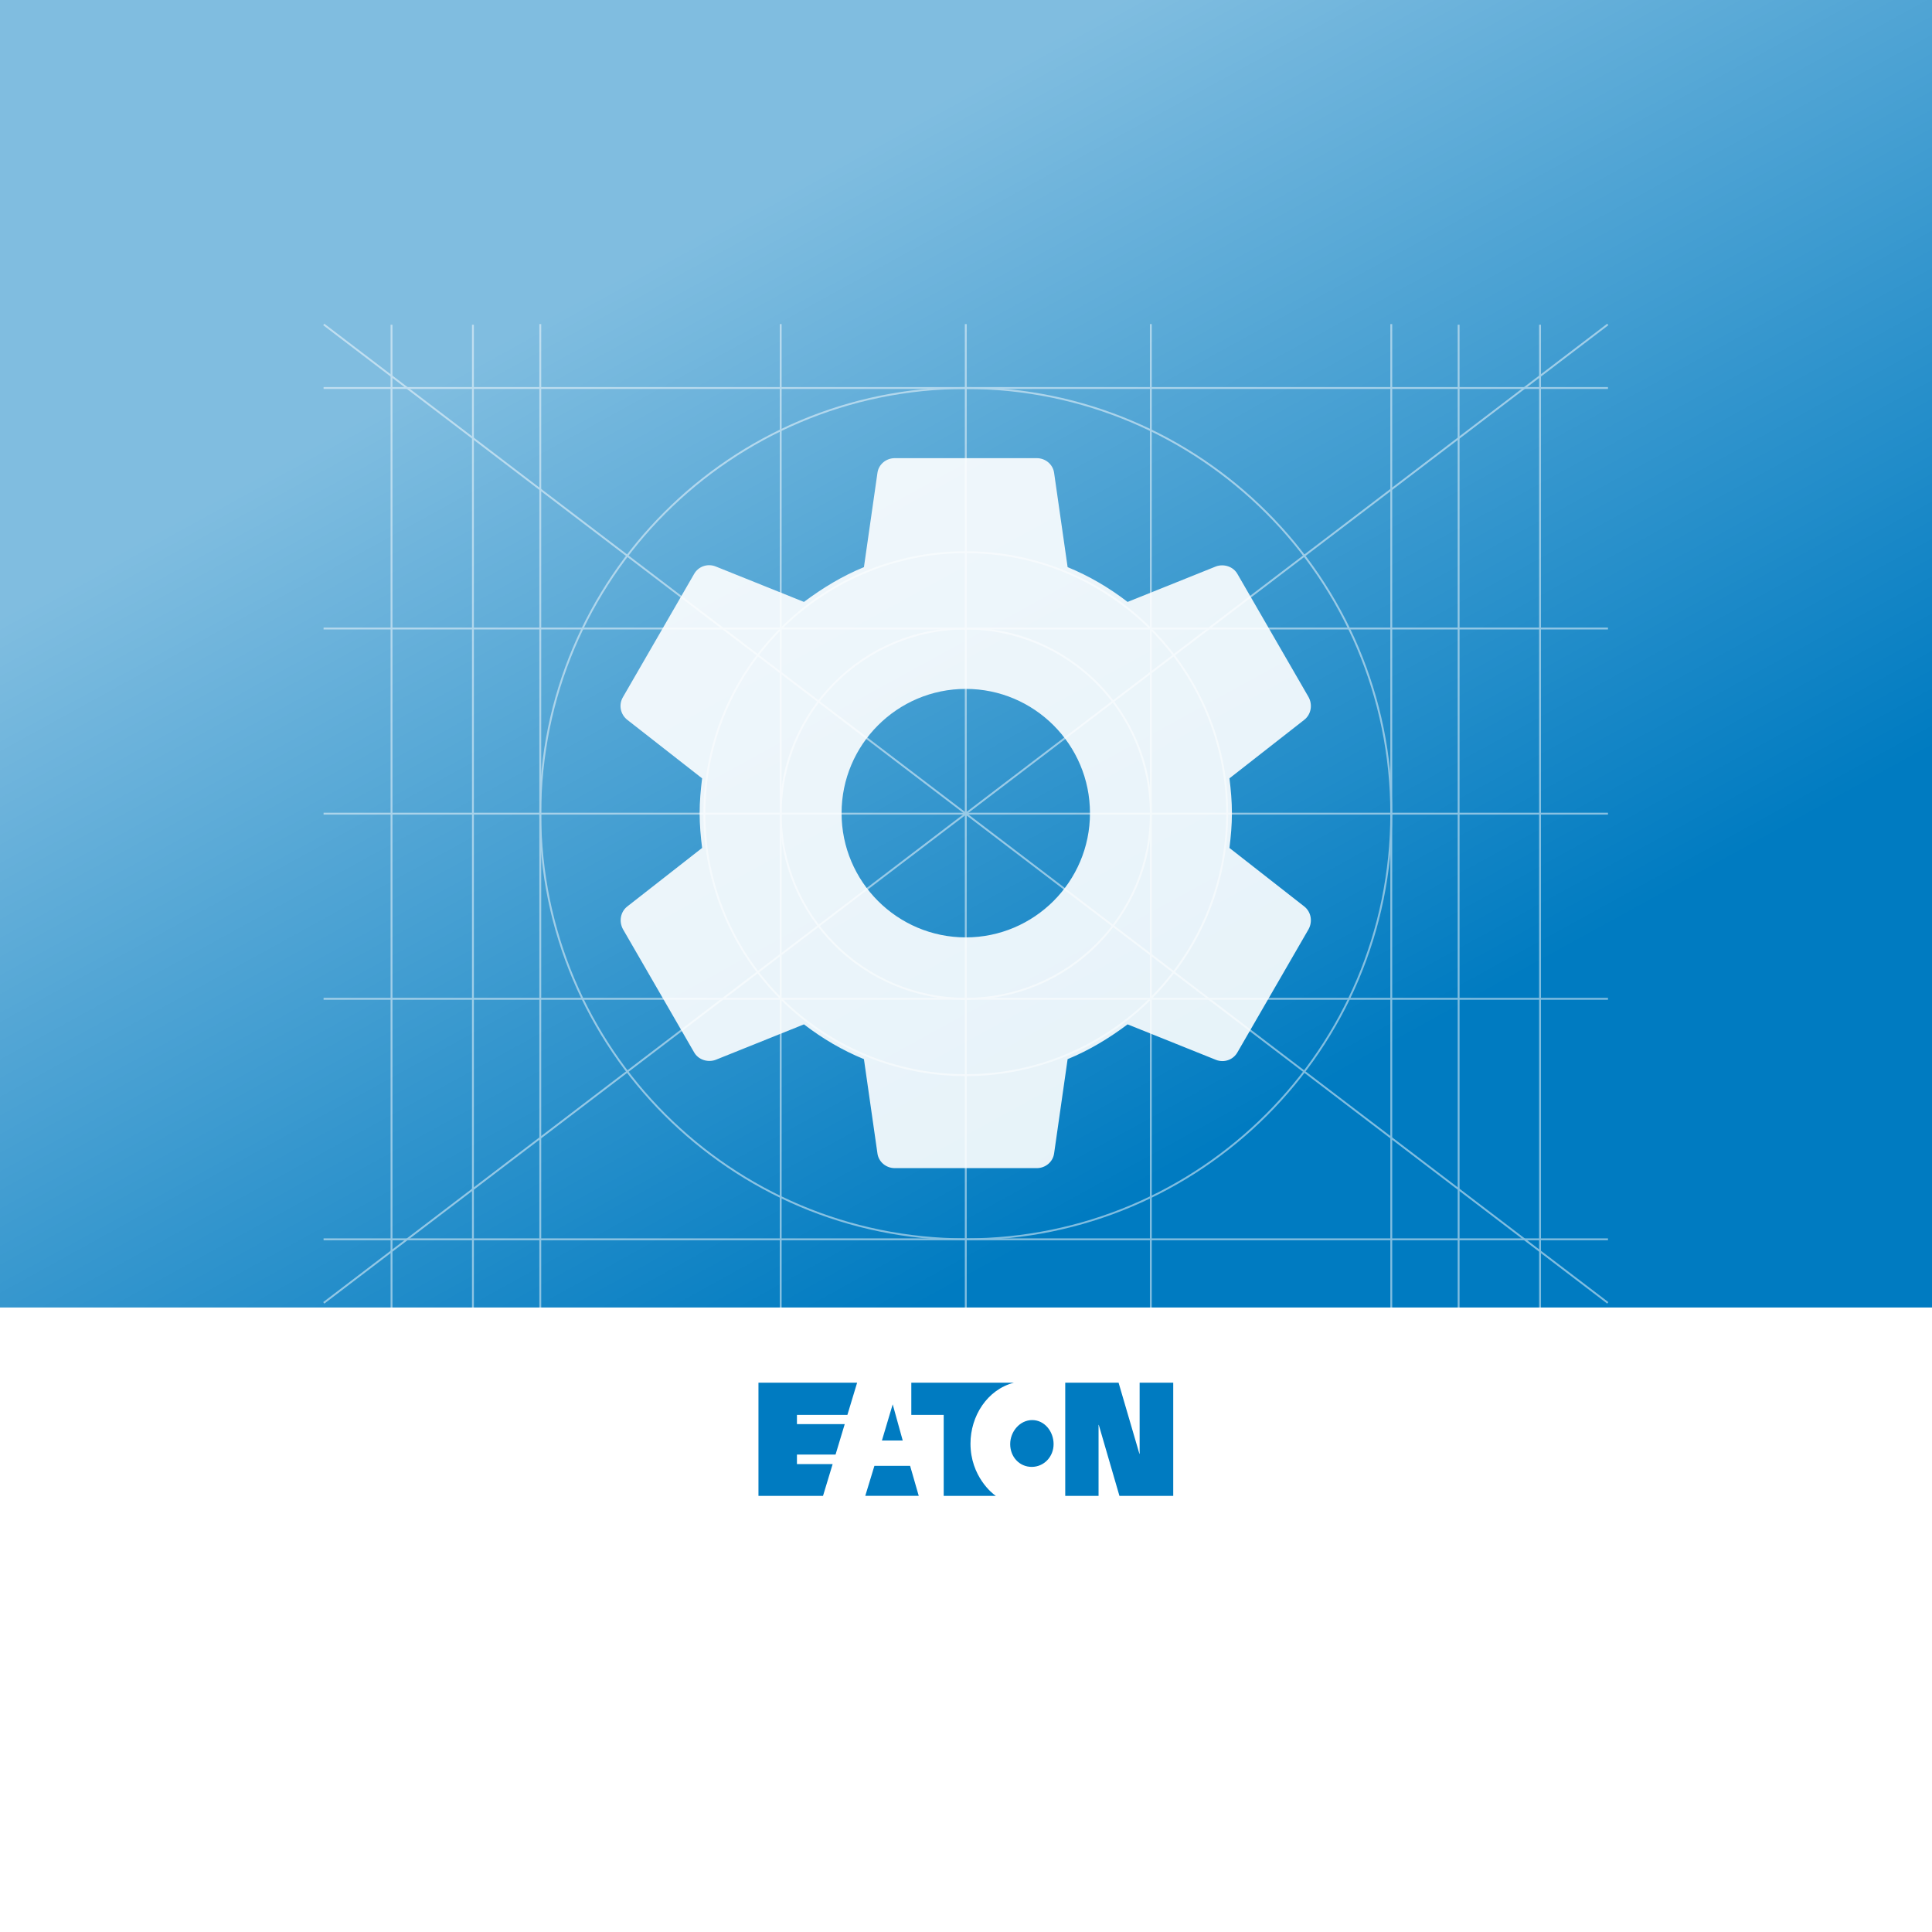 <svg width="1024" height="1024" viewBox="0 0 1024 1024" fill="none" xmlns="http://www.w3.org/2000/svg">
<rect x="0" y="0" width="1024" height="1024" fill="#333333" stroke="none"/>
<g clip-path="url(#clip0_5458_283237)">
<path d="M1024 0H0V1024H1024V0Z" fill="#007BC1"/>
<rect width="1024" height="331" transform="translate(0 693)" fill="white"/>
<path d="M473.149 744.338L478.462 763.506H467.437L473.149 744.338ZM463.453 776.935L458.61 792.834H486.953L482.38 776.935H463.453ZM537.416 732.844H483.015V749.922H500.182V792.839H527.8C526.091 791.784 514.376 782.485 514.376 765.116C514.376 750.672 523.132 736.548 537.421 732.849M546.852 777.48C553.269 777.48 558.427 772.15 558.427 765.416C558.427 758.682 553.599 752.667 547.087 752.667C540.575 752.667 535.422 758.727 535.422 765.416C535.422 772.105 540.24 777.48 546.857 777.48M603.912 770.561L592.867 732.849H564.599V792.844H582.257V755.232H582.381L593.327 792.844H621.839V732.849H604.027V770.561H603.917H603.912ZM436.215 792.844L441.313 776.015H422.396V770.936H442.867L447.725 754.807H422.396V749.922H449.134L454.297 732.844H402V792.839H436.22L436.215 792.844Z" fill="#007BC1"/>
<path style="mix-blend-mode:overlay" opacity="0.5" d="M1024 0H0V1024H1024V0Z" fill="url(#paint0_linear_5458_283237)"/>
<g opacity="0.5">
<path d="M851.761 172.272L172 690.241" stroke="white" stroke-miterlimit="10" stroke-linecap="square"/>
<path d="M172 172.272L851.761 690.241" stroke="white" stroke-miterlimit="10" stroke-linecap="square"/>
<path d="M737.403 172.272V692.897" stroke="white" stroke-miterlimit="10" stroke-linecap="square"/>
<path d="M609.975 172.272V692.897" stroke="white" stroke-miterlimit="10" stroke-linecap="square"/>
<path d="M511.88 172.272V692.897" stroke="white" stroke-miterlimit="10" stroke-linecap="square"/>
<path d="M413.786 172.272V692.897" stroke="white" stroke-miterlimit="10" stroke-linecap="square"/>
<path d="M286.358 172.272V692.897" stroke="white" stroke-miterlimit="10" stroke-linecap="square"/>
<path d="M250.664 172.604V693.229" stroke="white" stroke-miterlimit="10" stroke-linecap="square"/>
<path d="M207.515 172.604V693.229" stroke="white" stroke-miterlimit="10" stroke-linecap="square"/>
<path d="M773.097 172.604V693.229" stroke="white" stroke-miterlimit="10" stroke-linecap="square"/>
<path d="M816.246 172.604V693.229" stroke="white" stroke-miterlimit="10" stroke-linecap="square"/>
<path d="M172 205.655H851.761" stroke="white" stroke-miterlimit="10" stroke-linecap="square"/>
<path d="M172 333.128H851.761" stroke="white" stroke-miterlimit="10" stroke-linecap="square"/>
<path d="M172 431.257H851.761" stroke="white" stroke-miterlimit="10" stroke-linecap="square"/>
<path d="M172 529.385H851.761" stroke="white" stroke-miterlimit="10" stroke-linecap="square"/>
<path d="M172 656.859H851.761" stroke="white" stroke-miterlimit="10" stroke-linecap="square"/>
<path d="M511.88 529.385C566.056 529.385 609.974 485.452 609.974 431.257C609.974 377.062 566.056 333.128 511.88 333.128C457.704 333.128 413.786 377.062 413.786 431.257C413.786 485.452 457.704 529.385 511.88 529.385Z" stroke="white" stroke-miterlimit="10"/>
<path d="M511.88 569.853C588.398 569.853 650.428 507.802 650.428 431.257C650.428 354.712 588.398 292.66 511.88 292.66C435.362 292.66 373.333 354.712 373.333 431.257C373.333 507.802 435.362 569.853 511.88 569.853Z" stroke="white" stroke-miterlimit="10"/>
<path d="M511.881 656.859C636.433 656.859 737.403 555.853 737.403 431.257C737.403 306.66 636.433 205.655 511.881 205.655C387.328 205.655 286.358 306.66 286.358 431.257C286.358 555.853 387.328 656.859 511.881 656.859Z" stroke="white" stroke-miterlimit="10"/>
</g>
<g opacity="0.9">
<path fill-rule="evenodd" clip-rule="evenodd" d="M652.944 430.984C652.944 437.381 652.38 443.402 651.628 449.423L691.314 480.468C694.887 483.29 695.828 488.37 693.571 492.51L655.954 557.61C653.697 561.749 648.806 563.443 644.481 561.749L597.647 542.934C587.867 550.272 577.334 556.669 565.861 561.373L558.714 611.233C558.15 615.749 554.2 619.135 549.498 619.135H474.264C469.562 619.135 465.612 615.749 465.048 611.233L457.9 561.373C446.427 556.669 435.894 550.46 426.114 542.934L379.281 561.749C375.143 563.254 370.065 561.749 367.808 557.61L330.191 492.51C327.934 488.37 328.874 483.29 332.448 480.468L372.134 449.423C371.381 443.402 370.817 437.193 370.817 430.984C370.817 424.775 371.381 418.566 372.134 412.545L332.448 381.501C328.874 378.678 327.746 373.598 330.191 369.459L367.808 304.359C370.065 300.219 374.955 298.526 379.281 300.219L426.114 319.034C435.894 311.697 446.427 305.299 457.9 300.596L465.048 250.736C465.612 246.22 469.562 242.833 474.264 242.833H549.498C554.2 242.833 558.15 246.22 558.714 250.736L565.861 300.596C577.334 305.299 587.867 311.508 597.647 319.034L644.481 300.219C648.618 298.714 653.697 300.219 655.954 304.359L693.571 369.459C695.828 373.598 694.887 378.678 691.314 381.501L651.628 412.545C652.38 418.566 652.944 424.587 652.944 430.984ZM446.051 430.984C446.051 467.297 475.58 496.837 511.881 496.837C548.181 496.837 577.71 467.297 577.71 430.984C577.71 394.671 548.181 365.131 511.881 365.131C475.58 365.131 446.051 394.671 446.051 430.984Z" fill="white"/>
</g>
</g>
<defs>
<linearGradient id="paint0_linear_5458_283237" x1="694.5" y1="823.5" x2="324.5" y2="150.5" gradientUnits="userSpaceOnUse">
<stop offset="0.28" stop-color="white" stop-opacity="0"/>
<stop offset="1" stop-color="white"/>
</linearGradient>
<clipPath id="clip0_5458_283237">
<rect width="1024" height="1024" fill="white"/>
</clipPath>
</defs>
</svg>
